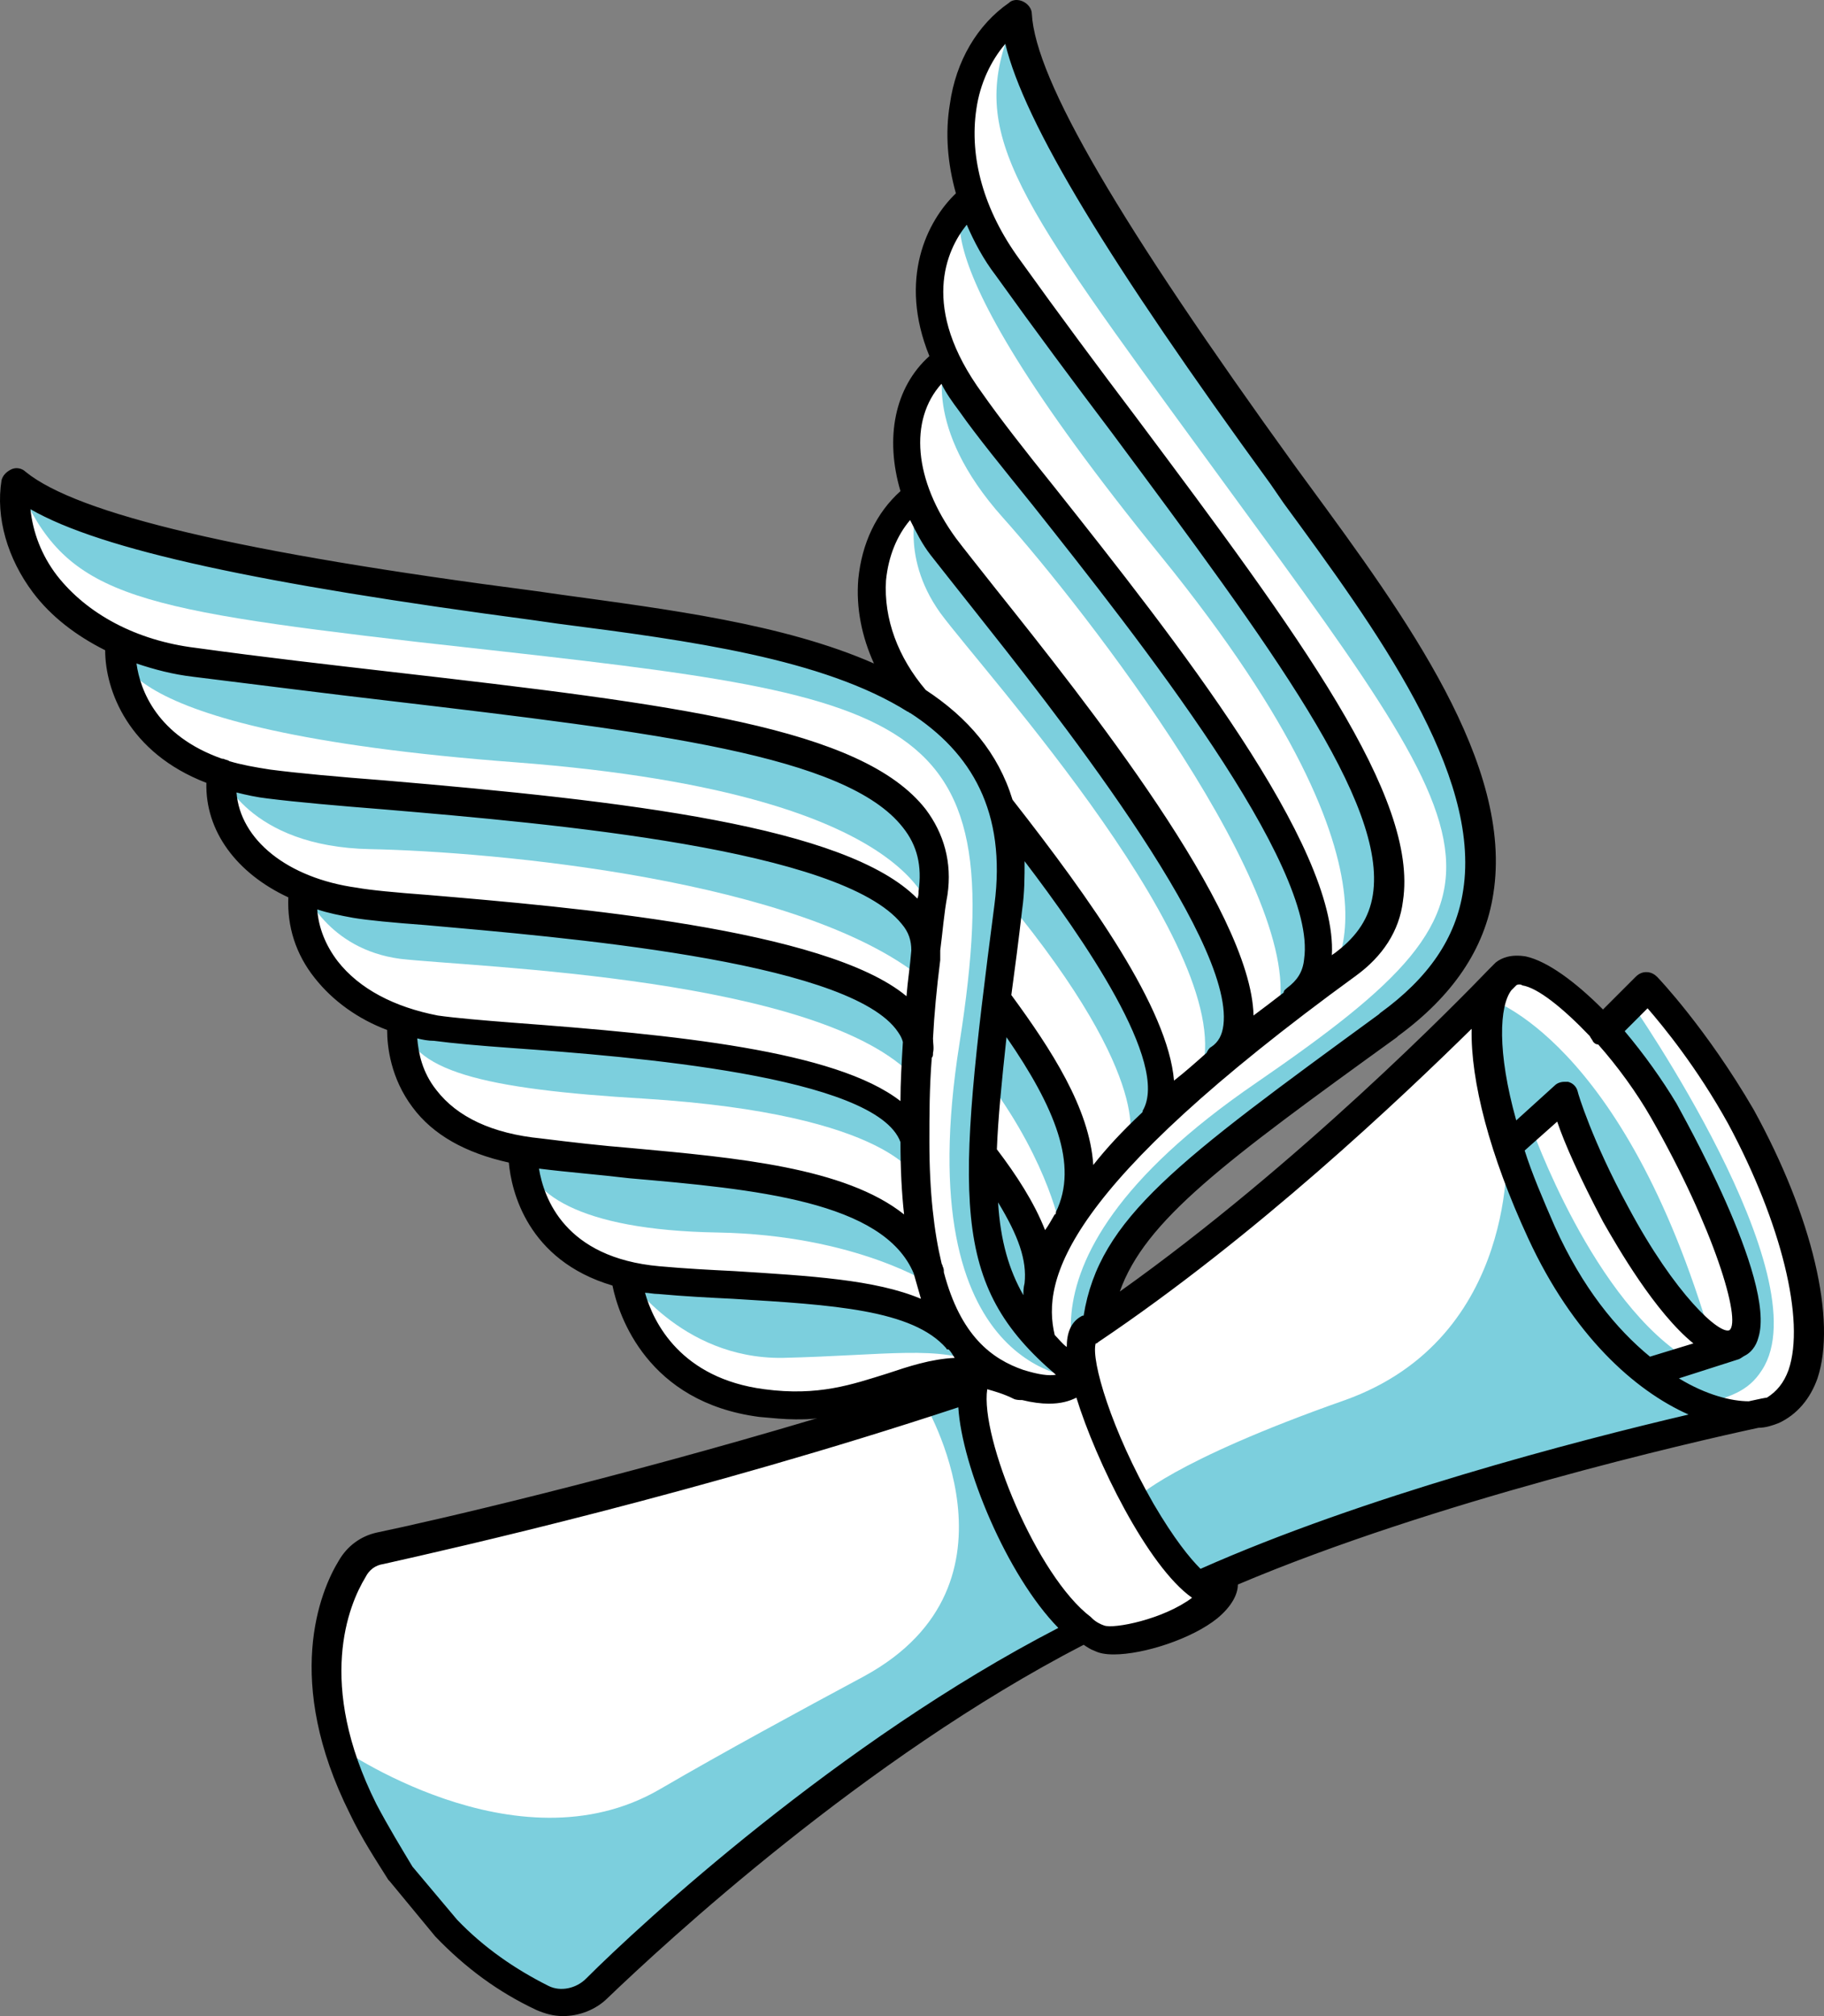 <?xml version="1.0" encoding="UTF-8" standalone="no"?>
<!-- Generator: Adobe Illustrator 21.0.0, SVG Export Plug-In . SVG Version: 6.00 Build 0)  -->

<svg
   xmlns:dc="http://purl.org/dc/elements/1.1/"
   xmlns:cc="http://creativecommons.org/ns#"
   xmlns:rdf="http://www.w3.org/1999/02/22-rdf-syntax-ns#"
   xmlns:svg="http://www.w3.org/2000/svg"
   xmlns="http://www.w3.org/2000/svg"
   xmlns:sodipodi="http://sodipodi.sourceforge.net/DTD/sodipodi-0.dtd"
   xmlns:inkscape="http://www.inkscape.org/namespaces/inkscape"
   version="1.1"
   id="Layer_1"
   x="0px"
   y="0px"
   viewBox="0 0 151.368 167.239"
   xml:space="preserve"
   sodipodi:docname="scroll-big-together.svg"
   width="151.368"
   height="167.239"
   inkscape:version="0.92.4 (33fec40, 2019-01-16)"><rect x="0" y="0" width="151.368" height="167.239" fill="#808080" stroke="none"/><defs
   id="defs960" /><sodipodi:namedview
   pagecolor="#ffffff"
   bordercolor="#666666"
   borderopacity="1"
   objecttolerance="10"
   gridtolerance="10"
   guidetolerance="10"
   inkscape:pageopacity="0"
   inkscape:pageshadow="2"
   inkscape:window-width="3840"
   inkscape:window-height="2112"
   id="namedview958"
   showgrid="false"
   fit-margin-top="0"
   fit-margin-left="0"
   fit-margin-right="0"
   fit-margin-bottom="0"
   inkscape:zoom="3.0583333"
   inkscape:cx="-92.39298"
   inkscape:cy="60.065828"
   inkscape:window-x="0"
   inkscape:window-y="48"
   inkscape:window-maximized="1"
   inkscape:current-layer="g955" />

<style
   type="text/css"
   id="style5">
	.st0{opacity:0.5;fill:#7CCFDD;enable-background:new    ;}
	.st1{opacity:0.56;fill:#FFFFFF;enable-background:new    ;}
	.st2{fill:#FFFFFF;}
	.st3{fill:#7CCFDD;}
</style>

<g
   id="g955"
   transform="translate(-344.273,-191.361)">
	
	
	
	
	
	
	
	
	
	<path
   class="st2"
   d="m 490.1,287.2 c -3.2,-7.6 -9.3,-13.9 -9.3,-13.9 l -3.6,3.7 c 0,0 -5,-6.8 -8.2,-4.7 -2.7,1.8 -17.1,17 -19.9,19.2 l -13.9,9.7 c 2.5,-12.7 18.4,-20.1 27,-26.9 9.9,-7.9 2.5,-24.6 -2.8,-31.3 -4.2,-5.4 -24.1,-34.6 -28,-41.1 -3.9,-6.5 -3.5,-9.2 -3.5,-9.2 -5.7,4 -3.4,15.5 -3.4,15.5 -4.7,4 -1.4,13.6 -1.4,13.6 -4.7,4.1 -2.2,11.5 -2.2,11.5 -6.6,4.6 -2.4,14.1 -2.4,14.1 -0.4,0.4 -0.7,0.8 -1,1.2 -5,-2.7 -10.6,-4.2 -13.6,-4.7 -6.7,-1.3 -41.6,-6.2 -49,-8.1 -7.4,-1.9 -9,-4 -9,-4 -1.2,6.9 8.5,13.4 8.5,13.4 -0.5,6.2 8.6,10.6 8.6,10.6 -0.4,6.2 6.6,9.7 6.6,9.7 -1.4,7.9 8.3,11.7 8.3,11.7 0.3,8.9 9.9,10.7 9.9,10.7 0.2,7.7 8.2,9.7 8.2,9.7 0,0 -0.8,4.6 5.6,8.7 6.5,4.1 24.1,-1 24.1,-1 0.2,0.1 0.3,0.2 0.5,0.3 -0.7,0.4 -1.2,0.8 -1.2,1 v 0 c -22.3,7.4 -43.7,12.3 -49.2,13.5 -1,0.2 -1.8,0.8 -2.3,1.7 -1.6,2.8 -4.2,9.6 0.9,19.9 1,2 2.1,3.8 3.1,5.4 l 5.2,-0.3 -1.5,4.8 c 3,3.1 5.9,4.8 8,5.8 1.5,0.7 3.3,0.4 4.5,-0.8 5.4,-5.2 22.2,-20.5 40.4,-29.8 0.4,0.3 0.8,0.6 1.3,0.8 1.6,0.7 8.2,-1.1 9.8,-3.6 v 0 c 0.3,-0.5 0.3,-1.6 0.3,-1.6 16.3,-7.4 45.6,-13.6 45.6,-13.6 0,-0.4 6.8,-3 -1,-21.6 z m -60.8,14.3 c 0.8,0.6 1.3,1 1.3,1 0.1,0.3 0.2,0.6 0.3,0.8 -0.1,0 -0.1,0 -0.2,0.1 -0.6,-0.6 -1,-1.3 -1.4,-1.9 z"
   id="path833"
   inkscape:connector-curvature="0"
   style="fill:#ffffff" />
	
	<path
   class="st3"
   d="m 430.2,323 c -1.6,-2.8 -5.4,-10 -6.3,-16.4 l -3,1 c 0,0 9.2,15.1 -4.9,22.8 v 0 c -5.4,2.9 -11.5,6.2 -17,9.4 -11.9,6.9 -26.7,-3.6 -26.7,-3.6 0,0 1.4,5.9 5.1,10.4 l 3.7,4.5 c 0,0 8.1,9.4 12.5,5 18.7,-18.8 40.8,-30 40.8,-30 l -3.8,-3.5 c 0.2,0.2 0,0.3 -0.4,0.4 z"
   id="path837"
   inkscape:connector-curvature="0"
   style="fill:#7ccfdd" />
	<path
   class="st3"
   d="m 423.9,277.9 c -4.4,27.7 10.1,27.8 10.1,27.8 -10.7,-7.6 -8.6,-19 -5.9,-39.5 2.7,-20.5 -20.6,-22.1 -48.4,-25.7 -27.8,-3.6 -33.9,-8.9 -33.9,-8.9 3.9,9 8.9,10.2 33,13 41.1,4.6 49.6,4.6 45.1,33.3 z"
   id="path839"
   inkscape:connector-curvature="0"
   style="fill:#7ccfdd" />
	<path
   class="st3"
   d="m 387.1,254.6 c 35.3,2.7 34.8,13.5 34.7,13.9 1.5,-13.4 -9.1,-16.1 -34.6,-18.8 -25.5,-2.8 -32.9,-4.9 -32.9,-4.9 0,0 -3.1,7.1 32.8,9.8 z"
   id="path841"
   inkscape:connector-curvature="0"
   style="fill:#7ccfdd" />
	<path
   class="st3"
   d="M 421.8,268.5 Z"
   id="path843"
   inkscape:connector-curvature="0"
   style="fill:#7ccfdd" />
	<path
   class="st3"
   d="m 375,261.8 c 10.2,0.2 35.8,2.5 45.9,10.8 0,0 6.1,-9.1 -22.1,-12.8 -28.2,-3.7 -36.2,-4.3 -36.2,-4.3 0,0 2.2,6.1 12.4,6.3 z"
   id="path845"
   inkscape:connector-curvature="0"
   style="fill:#7ccfdd" />
	<path
   class="st3"
   d="m 420.2,280.8 c 0,0 6.1,-8.5 -23,-12.2 -17.8,-2.3 -27.7,-3.4 -27.7,-3.4 0,0 1.9,4.9 8,5.7 6.1,0.7 35,1.5 42.7,9.9 z"
   id="path847"
   inkscape:connector-curvature="0"
   style="fill:#7ccfdd" />
	<path
   class="st3"
   d="m 397.8,282.5 c 20.6,1.3 22.6,6.7 22.6,6.7 -0.1,-8.4 -11,-10.7 -21.7,-11.2 -10.7,-0.5 -21,-2 -21,-2 0.5,4.2 6.6,5.7 20.1,6.5 z"
   id="path849"
   inkscape:connector-curvature="0"
   style="fill:#7ccfdd" />
	<path
   class="st3"
   d="m 431.1,262.9 c -1,-1.1 -1.9,-2.3 -2.8,-3.4 l -0.5,6.5 c 12.6,15.3 10.1,20.3 10.1,20.3 6,-5.8 0.2,-15.2 -6.8,-23.4 z"
   id="path851"
   inkscape:connector-curvature="0"
   style="fill:#7ccfdd" />
	<path
   class="st3"
   d="m 427.1,274.4 -0.1,-0.1 -0.6,6.9 c 5,6.8 5.9,12.2 5.9,12.2 4.8,-7.2 -3.4,-16.5 -5.2,-19 z"
   id="path853"
   inkscape:connector-curvature="0"
   style="fill:#7ccfdd" />
	<path
   class="st3"
   d="m 426.5,287.5 -0.4,5.3 c 0.8,3.6 2.1,7.3 4.3,8 -0.1,0 2.6,-3.2 -3.9,-13.3 z"
   id="path855"
   inkscape:connector-curvature="0"
   style="fill:#7ccfdd" />
	<path
   class="st3"
   d="m 448.5,281.2 c -23.1,15.8 -13.3,26.4 -13.3,26.4 -1.8,-13 7.9,-19.3 24.7,-31.5 16.7,-12.2 1.9,-30.1 -14.5,-52.8 -16.5,-22.7 -16.8,-30.7 -16.8,-30.7 -3.9,9 -1.3,13.4 13,33 26.7,36.7 30.9,39.1 6.9,55.6 z"
   id="path857"
   inkscape:connector-curvature="0"
   style="fill:#7ccfdd" />
	<path
   class="st3"
   d="m 440.7,237.6 c 22.3,27.5 13.6,35.3 13.3,35.6 10.8,-8.1 5.4,-17.6 -10.1,-38.1 -15.5,-20.4 -19,-27.3 -19,-27.3 0,0 -6.9,1.9 15.8,29.8 z"
   id="path859"
   inkscape:connector-curvature="0"
   style="fill:#7ccfdd" />
	<path
   class="st3"
   d="m 427.5,234.3 c 6.8,7.6 25.4,31.5 22.8,41.2 0,0 10.8,-1.8 -5.9,-24.8 -16.7,-23 -21.7,-29.3 -21.7,-29.3 0,0 -2,5.3 4.8,12.9 z"
   id="path861"
   inkscape:connector-curvature="0"
   style="fill:#7ccfdd" />
	<path
   class="st3"
   d="m 443.9,280.5 c 0,0 10.3,-1.4 -6.9,-25.1 -10.5,-14.5 -16.5,-22.5 -16.5,-22.5 0,0 -1.7,4.4 1.8,9.3 3.6,4.9 25.1,28.4 21.6,38.3 z"
   id="path863"
   inkscape:connector-curvature="0"
   style="fill:#7ccfdd" />
	<path
   class="st3"
   d="m 403.8,293.6 c 11.6,0.2 17.9,4.4 17.9,4.4 -2,-8.3 -14.3,-8.8 -17.4,-9.2 -3.1,-0.4 -16.5,-1.8 -16.5,-1.8 0.2,3.2 4.3,6.4 16,6.6 z"
   id="path865"
   inkscape:connector-curvature="0"
   style="fill:#7ccfdd" />
	<path
   class="st3"
   d="m 396.2,297.1 c 0,0 4.5,7 13,6.9 8.6,-0.2 13.2,-1.1 16.5,0.6 0,0 -0.9,-7.7 -29.5,-7.5 z"
   id="path867"
   inkscape:connector-curvature="0"
   style="fill:#7ccfdd" />
	
	
	
	
	
	
	
	
	
	
	
	
	
	<path
   class="st3"
   d="m 479.6,274.5 c 0,0 15.9,22.8 10.9,30.5 -1.2,1.9 -2.8,2.2 -4.9,2.9 l -4.3,-2.8 c 0,0 5.7,-1.3 7.2,-2.5 1.5,-1.2 -2.1,-15 -11.2,-25.7 z"
   id="path909"
   inkscape:connector-curvature="0"
   style="fill:#7ccfdd" />
	<path
   class="st3"
   d="m 471.3,284.7 c 0,0 5.2,14.9 13.4,19.6 l -3.4,0.9 c 0,0 -7,-4.1 -12,-18.7 z"
   id="path911"
   inkscape:connector-curvature="0"
   style="fill:#7ccfdd" />
	<path
   class="st3"
   d="m 467.8,274.2 c 0,0 11.2,3.3 18.5,28.3 0,0 -9.8,-8.5 -12.2,-19.5 l -4.8,3.4 c 0,0 -2.3,-5.5 -1.5,-12.2 z"
   id="path913"
   inkscape:connector-curvature="0"
   style="fill:#7ccfdd" />
	<path
   class="st3"
   d="m 469.3,286.4 c 0,0 1.1,15.9 -13.4,21.1 -14.5,5.1 -17.4,8.2 -17.4,8.2 l 5.2,7.2 c 0,0 31.6,-12.3 47.4,-14.5 0,0 -13.8,1.3 -21.8,-22 z"
   id="path915"
   inkscape:connector-curvature="0"
   style="fill:#7ccfdd" />
	<path
   class="st3"
   d="M 453.9,273.2 Z"
   id="path917"
   inkscape:connector-curvature="0"
   style="fill:#7ccfdd" />
	
	
	
	
	
	
	
	
	
	
	
	
	
	
	<g
   id="g953">
		<path
   d="m 481.8,272.4 c -0.2,-0.2 -0.5,-0.4 -0.9,-0.4 v 0 c -0.3,0 -0.6,0.1 -0.9,0.4 l -2.7,2.7 c -2.3,-2.3 -4.6,-4 -6.4,-4.4 -1.2,-0.2 -2,0.1 -2.5,0.5 -0.1,0.1 -0.2,0.2 -0.2,0.2 0,0 0,0 0,0 0,0 0,0 0,0 -0.1,0.1 -0.3,0.3 -0.4,0.4 -2.5,2.6 -15.7,16.1 -30.6,26.7 2.1,-5.9 8.6,-10.7 23,-21.1 l 0.1,-0.1 c 4.5,-3.3 7.2,-7.2 7.9,-11.8 1.7,-10.7 -7.3,-23 -15.3,-33.9 l -1.1,-1.5 c -14.6,-20.2 -21.6,-32.1 -21.9,-37.6 0,-0.4 -0.3,-0.8 -0.7,-1 -0.4,-0.2 -0.9,-0.2 -1.2,0.1 -2.6,1.8 -4.4,4.8 -4.9,8.4 -0.4,2.4 -0.2,4.9 0.5,7.4 -2.4,2.3 -4.8,7.1 -2.2,13.5 -2.9,2.6 -3.7,6.8 -2.4,11.2 -2,1.8 -3.2,4.3 -3.5,7.3 -0.2,2.4 0.3,4.8 1.3,7 -7.5,-3.3 -17.2,-4.5 -25.9,-5.7 l -2.1,-0.3 c -24.7,-3.2 -38.1,-6.4 -42.4,-9.9 -0.3,-0.3 -0.8,-0.4 -1.2,-0.2 -0.4,0.2 -0.7,0.5 -0.8,0.9 -0.5,3.1 0.5,6.5 2.6,9.3 1.5,2 3.6,3.6 6,4.8 0,3.3 1.9,8.5 8.4,11 -0.1,4 2.5,7.5 6.8,9.5 -0.1,2.4 0.6,4.7 2.2,6.7 1.5,1.9 3.6,3.4 6,4.3 0,1.4 0.3,4 2.1,6.4 1.7,2.3 4.4,3.8 8,4.6 0.2,2.3 1.5,8.1 8.6,10.2 0.5,2.5 2.9,9.7 12.2,10.9 1.1,0.1 2.1,0.2 3,0.2 0.6,0 1.3,0 1.8,-0.1 -17.1,5.1 -31.8,8.5 -36.6,9.5 -1.3,0.3 -2.4,1.1 -3.1,2.3 -1.6,2.6 -4.6,10 0.9,21 1,2.1 2.2,3.9 3.2,5.5 0,0 0.1,0.1 0.1,0.1 l 3.8,4.6 c 2.5,2.6 5.2,4.6 8.4,6.1 0.7,0.3 1.4,0.5 2.2,0.5 1.3,0 2.7,-0.5 3.7,-1.5 4.7,-4.5 21.3,-19.9 39.5,-29.3 0.3,0.2 0.6,0.4 0.9,0.5 0.4,0.2 0.9,0.3 1.6,0.3 2.5,0 6.5,-1.3 8.6,-3 1.2,-1 1.7,-2 1.7,-2.8 16.3,-6.9 37.6,-11.8 43.2,-13 0.6,0 1.2,-0.2 1.7,-0.4 1.5,-0.7 2.6,-2 3.2,-3.7 1.6,-4.8 -0.4,-13.4 -5.3,-22.3 -3.9,-6.7 -7.9,-10.9 -8,-11 z m -5.6,4.9 c 0.1,0.2 0.2,0.3 0.3,0.5 0.1,0.1 0.2,0.2 0.4,0.2 1.6,1.8 3.2,4 4.4,6.1 5.2,9.1 7.5,16.8 6.5,17.6 -0.8,0.4 -4.5,-2.9 -8.4,-10.2 -3,-5.5 -4.2,-9.5 -4.2,-9.6 -0.1,-0.4 -0.4,-0.7 -0.8,-0.8 -0.1,0 -0.2,0 -0.3,0 -0.3,0 -0.6,0.1 -0.8,0.3 l -3.2,2.9 c -1.6,-5.7 -1.4,-9.5 -0.4,-10.8 0.2,-0.2 0.3,-0.3 0.4,-0.4 0.1,-0.1 0.4,-0.1 0.5,0 1.3,0.2 3.4,1.9 5.6,4.2 z m -2.9,15.8 c -1,-2.3 -1.9,-4.4 -2.5,-6.3 l 2.7,-2.4 c 0.6,1.8 1.9,4.7 3.8,8.3 1.2,2.1 4.3,7.5 7.5,10.1 l -3.6,1.1 c -2.8,-2.3 -5.6,-5.7 -7.9,-10.8 z m -6.9,-16.4 c -0.1,4.3 1.5,10.5 4.7,17.4 3.7,8 8.8,12.6 13.3,14.6 -9.4,2.2 -27,6.8 -40.5,12.8 -0.9,-0.9 -2.2,-2.5 -3.9,-5.4 -3.5,-6.1 -5.2,-11.9 -4.8,-13.3 0.1,0 0.1,0 0.2,-0.1 13.1,-8.8 25.2,-20.3 31,-26 z m -41.1,-76.3 c 0.3,-2.1 1.2,-4 2.4,-5.4 1.6,6.6 8.6,18.1 22,36.5 l 1.1,1.6 c 7.7,10.5 16.4,22.4 14.9,32.1 -0.6,4 -2.9,7.3 -6.9,10.2 l -0.1,0.1 c -16.7,12.2 -23.2,16.9 -24.5,25 0,0 -0.1,0 -0.1,0 -1,0.5 -1.3,1.5 -1.3,2.6 -0.4,-0.3 -0.7,-0.7 -1,-1 -1.1,-4.6 0.8,-12.2 25,-29.8 2.2,-1.6 3.6,-3.7 3.9,-6.2 1.3,-8.6 -8.5,-21.9 -22.2,-40.2 -3.1,-4.1 -6.3,-8.4 -9.6,-13 -3,-4.1 -4.2,-8.5 -3.6,-12.5 z m 13.8,83.1 c 0,0.1 0,0.1 -0.1,0.2 -1.6,1.5 -2.9,2.9 -4,4.3 -0.3,-4.7 -3.5,-9.6 -6.8,-14.1 0.3,-2.2 0.6,-4.5 0.9,-7.1 0.2,-1.4 0.2,-2.7 0.2,-4 4.8,6.3 12.1,16.8 9.8,20.7 z m -11.3,-6.1 c 4,5.8 6,10.6 4.1,14.5 0,0.1 0,0.2 -0.1,0.2 -0.3,0.5 -0.5,0.9 -0.8,1.3 -0.9,-2.3 -2.4,-4.6 -4,-6.7 0.1,-2.6 0.4,-5.6 0.8,-9.3 z m 1.5,20.4 c 0,0 0,0 0,0 -0.1,0.4 -0.1,0.7 -0.1,1 -1.2,-2.1 -1.9,-4.5 -2.1,-7.7 1.7,2.8 2.4,4.8 2.2,6.7 z M 424.5,210 c 0.6,1.4 1.4,2.9 2.4,4.2 3.3,4.6 6.5,8.9 9.6,13 13.3,17.9 22.9,30.8 21.7,38.4 -0.3,1.9 -1.3,3.4 -3,4.7 -0.1,0.1 -0.3,0.2 -0.4,0.3 0.5,-9.1 -13,-26.2 -23,-38.8 -2.5,-3.1 -4.6,-5.8 -6,-7.8 -5.2,-7.1 -3,-11.9 -1.3,-14 z m -2.1,13.2 c 0.4,0.8 0.9,1.5 1.5,2.3 1.4,2 3.6,4.7 6.1,7.8 8.8,11.1 23.6,29.8 22.5,37.6 -0.1,1.1 -0.6,1.8 -1.4,2.4 -0.1,0.1 -0.3,0.2 -0.3,0.4 -0.9,0.7 -1.7,1.3 -2.5,1.9 -0.2,-8.8 -13.9,-26 -21.4,-35.4 -1.5,-1.9 -2.7,-3.4 -3.3,-4.2 -3.5,-4.8 -3.9,-9.8 -1.2,-12.8 z m -1.3,25.4 c -2.3,-2.7 -3.5,-5.9 -3.3,-9.1 0.2,-2 0.9,-3.7 2,-5 0.5,1 1,2 1.7,2.9 0.7,0.9 1.9,2.4 3.4,4.3 6.5,8.2 21.8,27.4 20.9,34.7 -0.1,0.8 -0.4,1.4 -1,1.8 -0.2,0.1 -0.3,0.3 -0.4,0.5 -0.9,0.8 -1.8,1.6 -2.7,2.3 -0.5,-6 -6.9,-15 -13.4,-23.3 0,0 0,0 0,0 -1.2,-3.9 -3.7,-6.8 -7.2,-9.1 0,0.1 0,0 0,0 z M 349,239.1 c -1.3,-1.7 -2,-3.6 -2.2,-5.5 5.9,3.4 19.1,6.2 41.7,9.2 l 2.1,0.3 c 10.9,1.4 22,2.9 29,7.3 0.1,0 0.1,0.1 0.2,0.1 5.1,3.3 8,8.2 7,15.9 -3.2,24.6 -3.7,31.5 5.1,39 -0.6,0.1 -1.4,0 -2.7,-0.4 -2.6,-0.9 -5.2,-2.8 -6.6,-8.1 0,-0.2 0,-0.3 -0.1,-0.5 0,-0.1 -0.1,-0.2 -0.1,-0.3 -0.6,-2.5 -1,-5.8 -1,-10 0,0 0,-0.1 0,-0.1 0,-2.1 0,-4.4 0.2,-6.9 0.1,-0.1 0.1,-0.2 0.1,-0.4 0.1,-0.4 0,-0.8 0,-1.2 0.1,-2 0.3,-4.1 0.6,-6.5 0,0 0,-0.1 0,-0.1 0,-0.2 0,-0.4 0,-0.7 0.2,-1.5 0.3,-3 0.6,-4.6 0.4,-2.7 -0.3,-5.1 -1.8,-7.1 -5.3,-6.8 -20.8,-8.7 -44.3,-11.4 -5.2,-0.6 -10.5,-1.2 -16.3,-2 -4.9,-0.6 -9,-2.8 -11.5,-6 z m 6.6,7.3 c 1.5,0.5 3,0.9 4.7,1.1 5.7,0.7 11.1,1.4 16.3,2 22,2.6 37.9,4.5 42.6,10.5 1.2,1.5 1.6,3.2 1.3,5.3 0,0.2 0,0.4 -0.1,0.6 -5.9,-6 -24.2,-8.1 -44.2,-9.8 -3.9,-0.3 -7.2,-0.6 -9.5,-0.9 -1.3,-0.2 -2.4,-0.4 -3.4,-0.7 -0.1,-0.1 -0.3,-0.1 -0.5,-0.2 0,0 0,0 -0.1,0 -5.4,-1.9 -6.8,-5.7 -7.1,-7.9 z m 8.3,10.7 c 0.8,0.2 1.7,0.4 2.6,0.5 2.4,0.3 5.8,0.6 9.6,0.9 14.2,1.2 38,3.3 43,9.5 0.6,0.7 0.8,1.4 0.8,2.2 -0.1,1.3 -0.3,2.5 -0.4,3.8 -6.7,-5.6 -27.9,-7.4 -39.7,-8.4 -2.7,-0.2 -4.8,-0.4 -5.9,-0.6 -5.8,-0.8 -9.7,-4 -10,-7.9 z m 8.4,14 c -1,-1.3 -1.6,-2.8 -1.7,-4.3 0.9,0.3 1.9,0.5 3,0.7 1.2,0.2 3.3,0.4 6,0.6 11.2,1 34.5,2.9 39,8.6 0.3,0.4 0.5,0.7 0.6,1.1 -0.1,1.7 -0.2,3.3 -0.2,4.9 -5.4,-4.2 -18.7,-5.5 -32.1,-6.5 -2.6,-0.2 -4.9,-0.4 -6.3,-0.6 -3.6,-0.7 -6.5,-2.2 -8.3,-4.5 z m 8.2,10.7 c -1.2,-1.5 -1.5,-3.1 -1.6,-4.3 0.4,0.1 0.9,0.2 1.4,0.2 1.5,0.2 3.7,0.4 6.5,0.6 9.8,0.7 30.2,2.3 32.2,7.8 0,2.2 0.1,4.2 0.3,6 -4.9,-3.9 -13.9,-4.7 -22.6,-5.5 -2.5,-0.2 -5.1,-0.5 -7.5,-0.8 -4.1,-0.4 -7,-1.8 -8.7,-4 z m 8.5,6.5 c 2.4,0.3 5,0.5 7.5,0.8 10.4,0.9 21.1,1.9 23.6,7.9 0.2,0.7 0.4,1.4 0.6,2.1 -3.8,-1.6 -9.2,-1.9 -15.5,-2.3 -2,-0.1 -4,-0.2 -6.2,-0.4 -7.9,-0.7 -9.6,-5.7 -10,-8.1 z m 18.7,18.3 c -6.9,-0.9 -9.2,-5.5 -9.9,-8 0.3,0 0.7,0.1 1.1,0.1 2.2,0.2 4.2,0.3 6.2,0.4 8.3,0.5 14.9,0.9 17.7,4.1 0,0.1 0.1,0.1 0.2,0.1 0.2,0.2 0.3,0.4 0.5,0.7 -2,0.1 -3.8,0.7 -5.6,1.3 -2.9,0.9 -5.7,1.9 -10.2,1.3 z m -14.8,48.9 c -0.8,0.8 -2.1,1.1 -3.1,0.6 -2.8,-1.4 -5.4,-3.2 -7.6,-5.5 l -3.7,-4.4 c -0.9,-1.5 -2,-3.3 -3,-5.2 -5,-10 -2.3,-16.5 -0.9,-18.8 0.3,-0.6 0.8,-1 1.5,-1.1 5.8,-1.3 26.2,-5.9 47.7,-13 0.3,4.9 4,13.9 8.3,18.3 -18.2,9.4 -34.6,24.5 -39.2,29.1 z m 43,-29.3 c -0.3,-0.1 -0.7,-0.3 -1,-0.6 0,0 -0.1,-0.1 -0.1,-0.1 -4.5,-3.4 -9.2,-14.9 -8.6,-18.9 0.7,0.2 1.4,0.4 2.2,0.8 0.2,0.1 0.5,0.1 0.7,0.1 0.8,0.2 1.6,0.3 2.2,0.3 1,0 1.7,-0.2 2.3,-0.5 1.6,5.2 5.9,14 9.6,16.6 -2.4,1.8 -6.5,2.6 -7.3,2.3 z M 492.7,305 c -0.4,1.1 -1,1.8 -1.8,2.3 -0.1,0 -0.6,0.1 -1.5,0.3 -1.4,0 -3.5,-0.5 -5.8,-1.9 l 5,-1.6 c 0.2,-0.1 0.3,-0.2 0.5,-0.3 0.4,-0.2 0.9,-0.7 1.1,-1.5 1.5,-4.8 -6.5,-18.8 -6.8,-19.4 -1.2,-2 -2.7,-4.1 -4.3,-6 L 481,275 c 1.3,1.5 4.1,4.9 6.7,9.6 4.4,8.2 6.4,16.3 5,20.4 z"
   id="path947"
   inkscape:connector-curvature="0" />
		
		
	</g>
</g>
</svg>